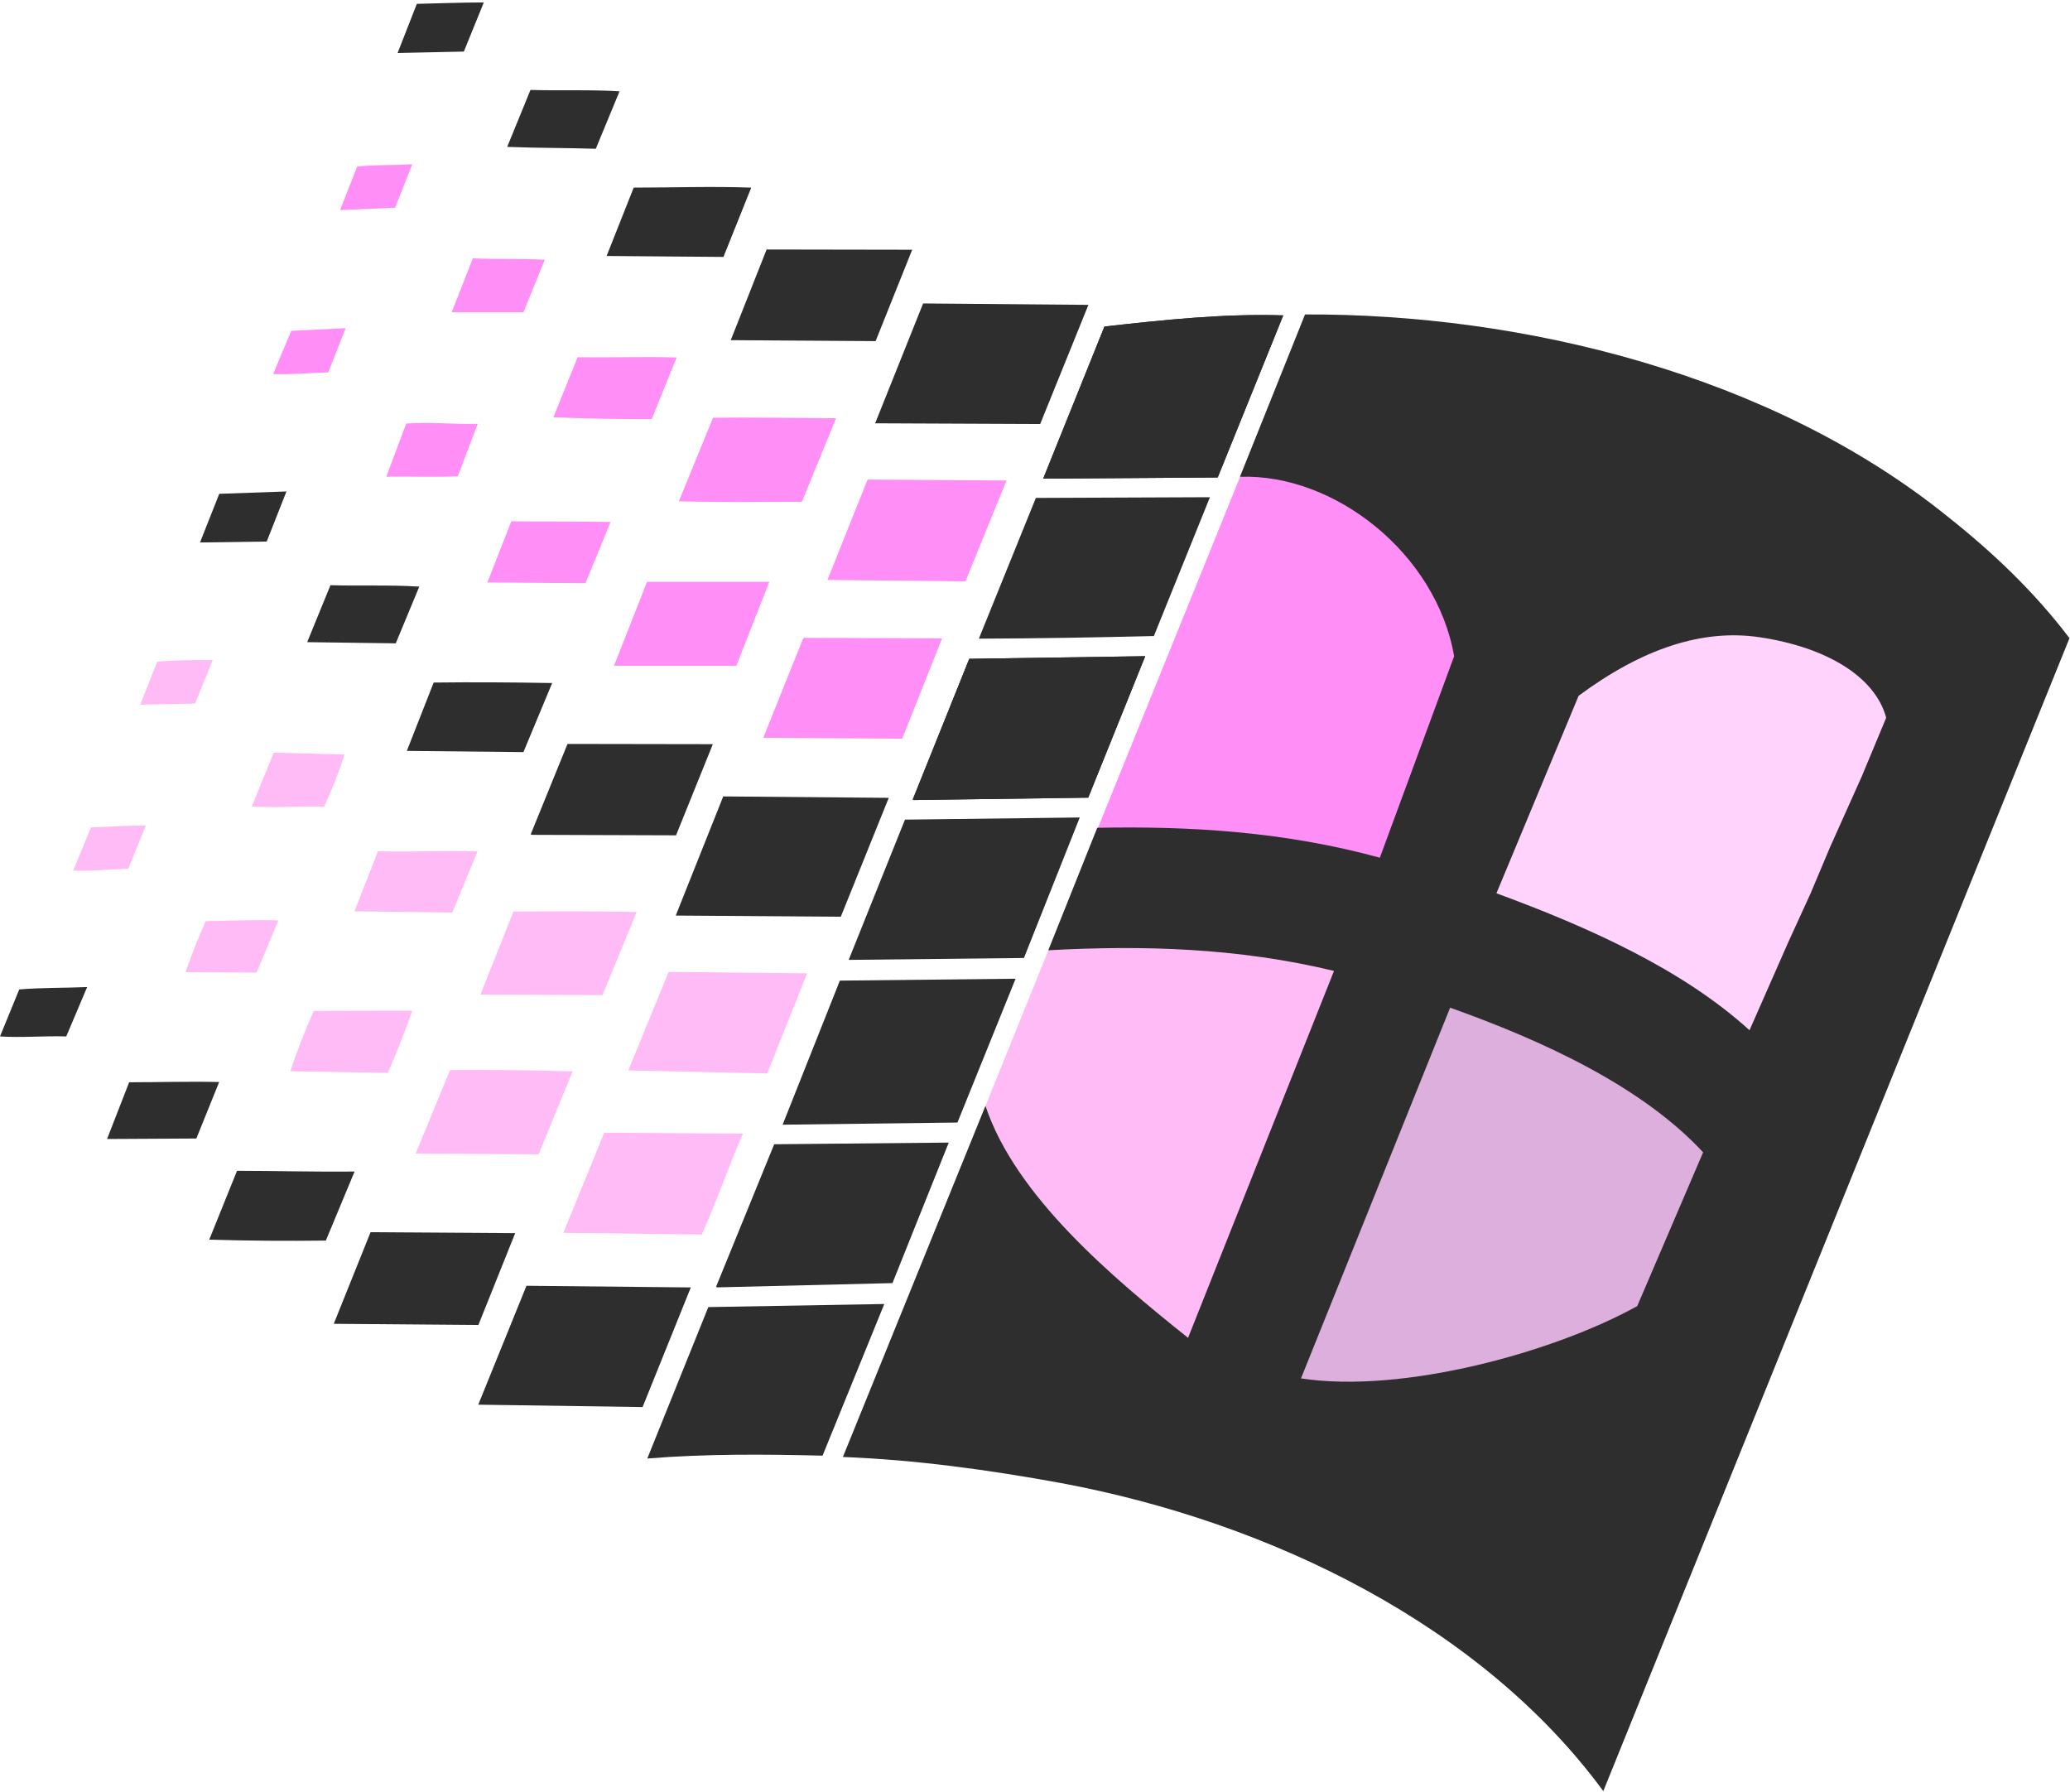 <svg width="424" height="367" viewBox="0 0 424 367" fill="none" xmlns="http://www.w3.org/2000/svg">
<path d="M362.622 230.81L320.155 335.315C305.951 323.649 267.037 301.484 248.357 294.144L290.386 190.125C309.405 196.881 350.023 217.249 362.622 230.81Z" fill="#DCAFDD"/>
<path d="M404.215 134L362.527 230.825C348.906 218.381 309.506 197.14 290.291 190.141L332.416 85.928C351.631 92.344 391.714 119.759 404.215 134Z" fill="#FFD3FB"/>
<path d="M178.945 283.197L219.805 182.094C239.262 181.025 270.832 185.399 290.387 190.114L248.359 294.133C229.291 289.419 198.012 283.683 178.945 283.197Z" fill="#FFBBF5"/>
<path d="M79.447 219.735L59.454 219.395C60.816 215.361 62.567 210.84 64.27 207.049L84.457 206.999C82.998 211.131 81.247 215.604 79.447 219.735Z" fill="#FFBBF5"/>
<path d="M110.33 236.409L85.133 236.264L92.186 219.154C100.504 219.104 108.92 219.154 117.286 219.445L110.33 236.409Z" fill="#FFBBF5"/>
<path d="M152.171 232.178C149.253 238.886 146.772 246.08 143.756 252.837L115.397 252.497L123.764 231.986L152.171 232.178Z" fill="#FFBBF5"/>
<path d="M52.549 199.203L38.004 199.104C39.171 195.75 40.631 192.007 42.139 188.653C47.101 188.603 52.062 188.314 57.024 188.508L52.549 199.203Z" fill="#FFBBF5"/>
<path d="M26.274 177.925C22.528 178.025 18.734 178.412 14.988 178.313L18.637 169.467C22.382 169.273 26.128 169.079 29.873 169.079L26.274 177.925Z" fill="#FFBBF5"/>
<path d="M92.647 186.885L72.605 186.642L77.421 174.345C84.231 174.539 91.042 174.15 97.802 174.394L92.647 186.885Z" fill="#FFBBF5"/>
<path d="M123.405 203.808L98.403 203.708L105.164 186.695C113.58 186.646 121.995 186.596 130.411 186.795L123.405 203.808Z" fill="#FFBBF5"/>
<path d="M157.152 219.86L128.695 219.227L136.965 199.055L165.325 199.347L157.152 219.86Z" fill="#FFBBF5"/>
<path d="M66.372 165.233C61.507 165.087 56.497 165.476 51.584 165.183L56.059 154.149L70.555 154.538C69.486 157.989 67.977 161.782 66.372 165.233Z" fill="#FFBBF5"/>
<path d="M39.972 144.079L28.735 144.322L32.189 135.524C35.837 135.184 39.777 135.184 43.571 135.184L39.972 144.079Z" fill="#FFBBF5"/>
<path d="M219.789 182.156L261.233 79.838C280.642 79.157 312.989 82.22 332.495 85.962L290.37 190.176C271.058 184.878 239.101 181.767 219.789 182.156Z" fill="#FF8EF6"/>
<path d="M119.918 119.441L99.828 119.296L104.741 106.755C111.502 106.855 118.263 106.755 125.074 106.901L119.918 119.441Z" fill="#FF8EF6"/>
<path d="M125.77 136.364L132.532 119.158H157.583L150.822 136.364H125.77Z" fill="#FF8EF6"/>
<path d="M184.797 151.297L156.34 151.103L164.56 130.639L192.968 130.739L184.797 151.297Z" fill="#FF8EF6"/>
<path d="M93.767 97.541C89 97.784 83.99 97.541 79.125 97.641L83.211 86.753C87.978 86.365 93.037 86.947 97.853 86.802L93.767 97.541Z" fill="#FF8EF6"/>
<path d="M67.242 76.263C63.497 76.362 59.751 76.749 55.957 76.603L59.654 67.756L70.793 67.221L67.242 76.263Z" fill="#FF8EF6"/>
<path d="M133.491 85.844C126.778 85.844 120.066 85.745 113.353 85.456L118.314 73.158C125.076 73.258 131.837 73.013 138.599 73.208L133.491 85.844Z" fill="#FF8EF6"/>
<path d="M164.25 102.767C155.883 102.767 147.467 102.913 139.053 102.668L146.057 85.558C154.473 85.459 162.84 85.608 171.254 85.658L164.25 102.767Z" fill="#FF8EF6"/>
<path d="M197.748 119.068L169.486 118.777L177.707 98.216L206.164 98.41L197.748 119.068Z" fill="#FF8EF6"/>
<path d="M107.216 63.944H92.525L96.855 52.91C101.816 53.153 106.681 52.91 111.594 53.201L107.216 63.944Z" fill="#FF8EF6"/>
<path d="M80.941 42.541L69.655 43.028L73.158 34.133C76.903 33.695 80.697 33.89 84.443 33.646L80.941 42.541Z" fill="#FF8EF6"/>
<path d="M66.745 254.079C58.816 254.179 50.839 254.129 42.86 253.885L48.551 239.789C56.529 239.789 64.556 240.032 72.63 239.935L66.745 254.079Z" fill="#2E2E2E"/>
<path d="M249.427 97.79L213.674 98.033L226.224 66.876C238.384 65.514 250.642 64.202 262.852 64.591L249.427 97.79Z" fill="#2E2E2E"/>
<path d="M95.012 10.562L81.441 10.853L85.381 0.791C89.954 0.692 94.526 0.5 99.099 0.5L95.012 10.562Z" fill="#2E2E2E"/>
<path d="M122.035 30.471C116.003 30.277 109.971 30.325 103.891 30.083L108.658 18.417C114.739 18.611 120.819 18.318 126.899 18.708L122.035 30.471Z" fill="#2E2E2E"/>
<path d="M213.065 86.84L179.258 86.694L189.084 62.147L222.94 62.438L213.065 86.84Z" fill="#2E2E2E"/>
<path d="M149.68 69.668L157.025 51.1L186.844 51.15L179.352 69.863L149.68 69.668Z" fill="#2E2E2E"/>
<path d="M148.186 52.62L124.253 52.426L129.798 38.427C137.776 38.427 145.803 38.136 153.877 38.427L148.186 52.62Z" fill="#2E2E2E"/>
<path d="M236.351 130.267C224.434 130.558 212.467 130.754 200.501 130.802L212.176 101.978L247.832 101.833L236.351 130.267Z" fill="#2E2E2E"/>
<path d="M222.902 163.366L187.149 163.853L186.955 163.754L198.532 134.93L234.577 134.395L222.902 163.366Z" fill="#2E2E2E"/>
<path d="M40.967 111.104L44.907 101.14L58.674 100.653L54.636 110.909L40.967 111.104Z" fill="#2E2E2E"/>
<path d="M173.838 196.59L185.367 167.864L221.169 167.425L209.737 196.201L173.838 196.59Z" fill="#2E2E2E"/>
<path d="M81.065 131.76L62.921 131.518L67.688 119.852C73.769 120.046 79.801 119.752 85.881 120.143L81.065 131.76Z" fill="#2E2E2E"/>
<path d="M172.22 187.755L138.413 187.513L148.141 163.113L182.045 163.404L172.22 187.755Z" fill="#2E2E2E"/>
<path d="M138.472 171.081L108.946 170.982L108.703 170.882L116.243 152.363L146.012 152.413L138.472 171.081Z" fill="#2E2E2E"/>
<path d="M107.216 154.034L83.332 153.791L88.828 139.792C96.903 139.693 105.027 139.743 113.101 139.892L107.216 154.034Z" fill="#2E2E2E"/>
<path d="M196.253 229.565L196.108 229.905L160.306 230.343L172.029 200.838L208.025 200.45L196.253 229.565Z" fill="#2E2E2E"/>
<path d="M182.804 262.789L146.905 263.664L146.663 263.565L158.58 234.351L194.334 234.011L182.804 262.789Z" fill="#2E2E2E"/>
<path d="M13.571 212.269C9.047 212.123 4.523 212.56 0 212.269L3.94 202.645C8.561 202.257 13.182 202.354 17.852 202.158L13.571 212.269Z" fill="#2E2E2E"/>
<path d="M168.484 298.128C156.517 297.837 144.599 297.74 132.585 298.712L145.086 267.701L181.131 267.068L168.484 298.128Z" fill="#2E2E2E"/>
<path d="M40.22 233.174L21.929 233.274L26.453 221.657C32.631 221.657 38.712 221.462 44.89 221.607L40.22 233.174Z" fill="#2E2E2E"/>
<path d="M131.623 288.174L97.962 287.688L107.837 263.336L141.498 263.676L131.623 288.174Z" fill="#2E2E2E"/>
<path d="M68.364 271.126L75.903 252.364L105.527 252.558L97.987 271.369L68.364 271.126Z" fill="#2E2E2E"/>
<path fill-rule="evenodd" clip-rule="evenodd" d="M386.353 147C384.16 138.777 374.403 132.574 360.353 130.5C348.772 128.79 336.455 132.786 323.353 142.5L306.516 182.951C325.683 189.999 344.732 198.606 358.353 211L366.353 192.834L370.853 183L374.853 173.5L381.353 159L386.353 147ZM348.853 236C336.254 222.439 316.003 213.136 297.031 206.381L266.483 282.305C287.353 285.5 318.353 276.932 335.353 267.5L348.853 236ZM423.894 130.699L328.406 366.837C303.646 333.104 260.597 311.814 217.352 303.745C202.467 301.023 187.534 298.982 172.649 298.399L201.853 226.5C208.025 245 227.801 261.577 243.353 274L273.245 198.851C253.691 194.136 234.185 193.553 214.727 194.622L224.748 169.541C244.011 169.153 263.323 170.368 282.633 175.666L297.853 134.395C294.189 113.395 273.391 96.97 253.982 97.651L267.31 64.403C311.576 64.209 362.798 76.555 399.085 105.913C408.279 113.204 416.743 121.269 423.894 130.699Z" fill="#2E2E2E"/>
<path d="M249.427 97.79L213.674 98.033L226.224 66.876C238.384 65.514 250.642 64.202 262.852 64.591L249.427 97.79Z" fill="#2E2E2E"/>
<path d="M222.902 163.366L187.149 163.853L186.955 163.754L198.532 134.93L234.577 134.395L222.902 163.366Z" fill="#2E2E2E"/>
</svg>
